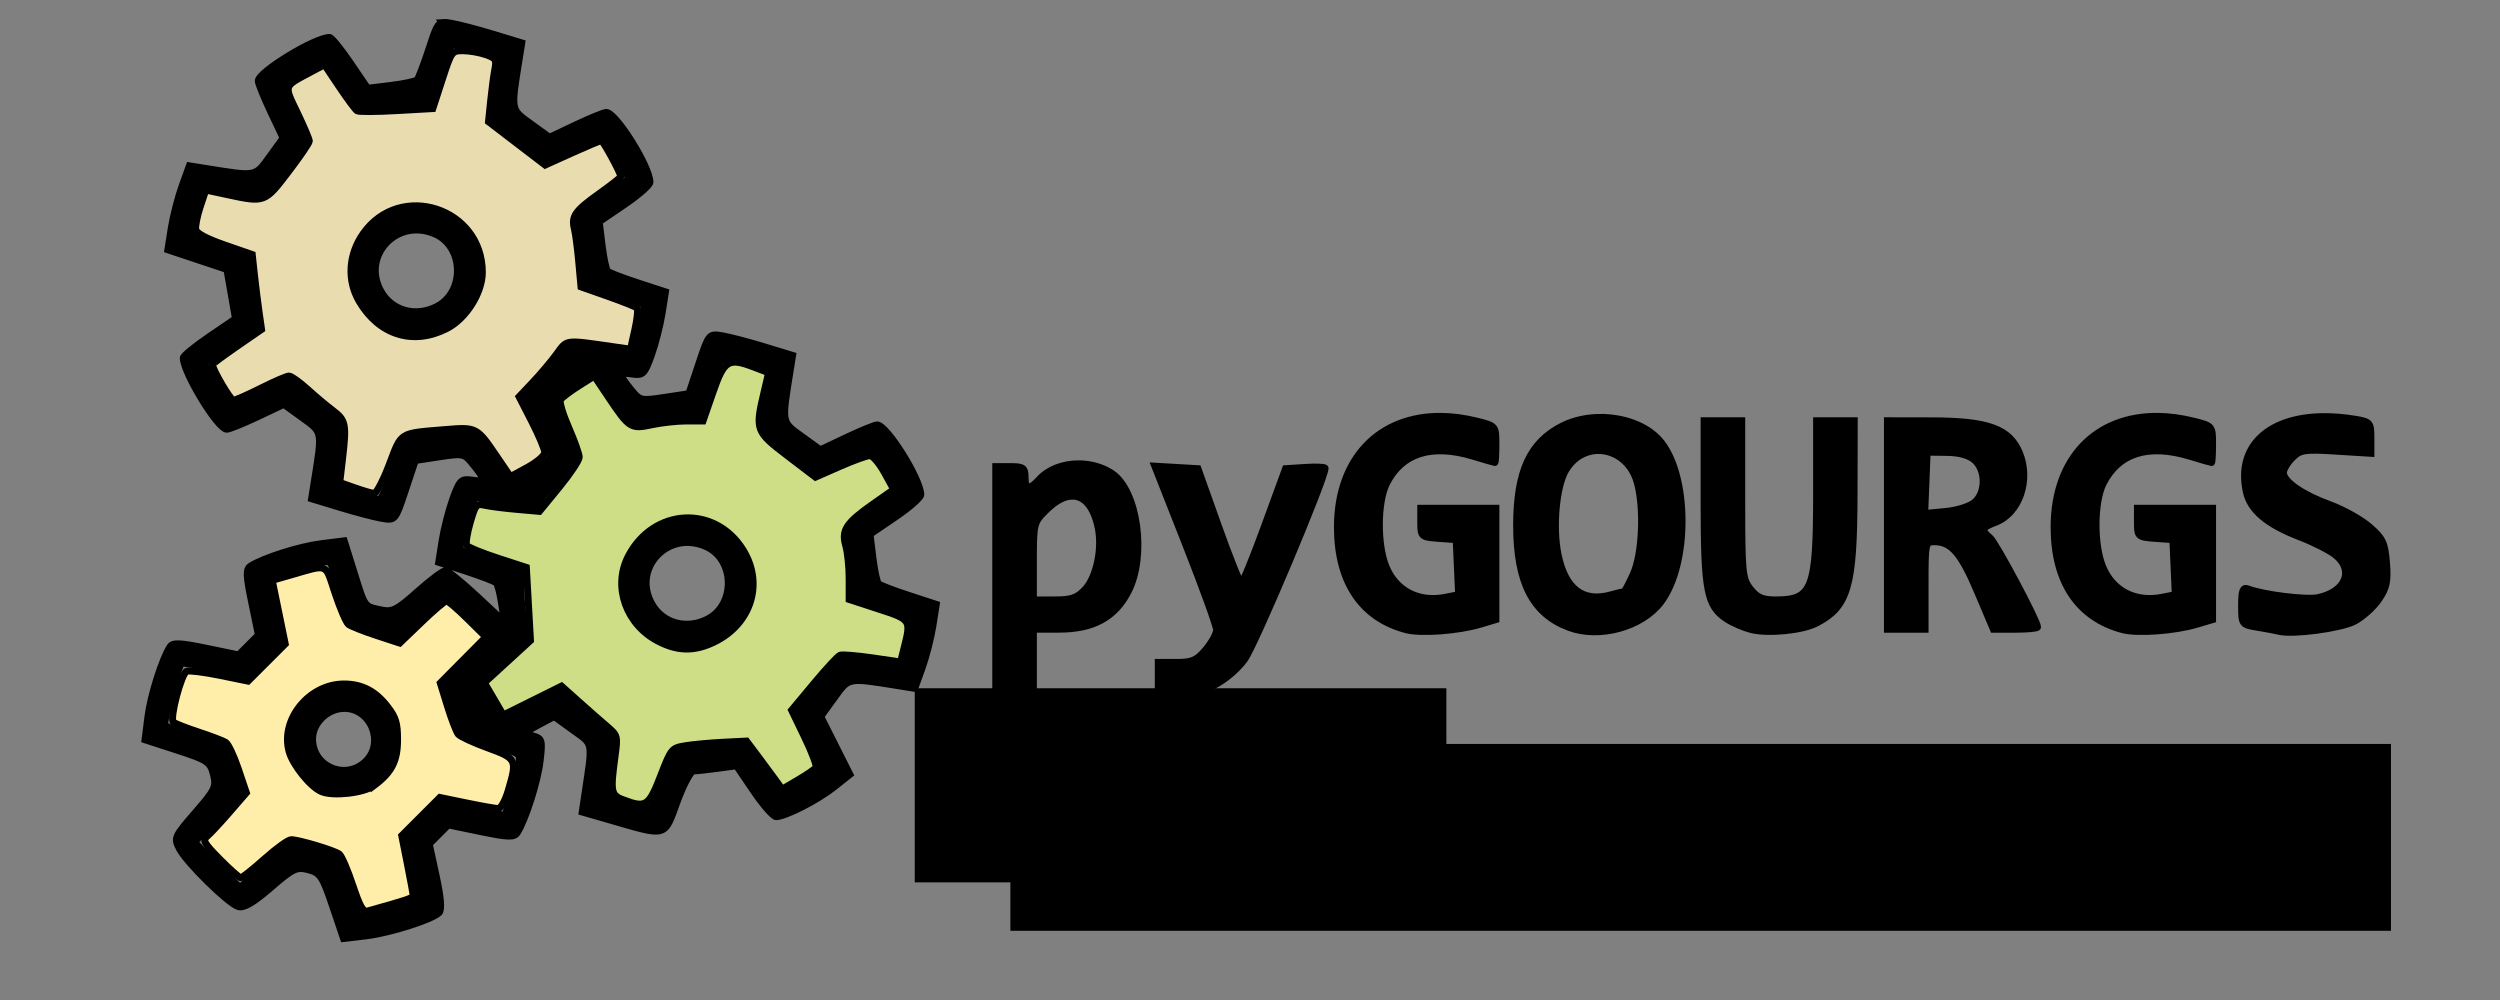 <?xml version="1.0" encoding="UTF-8" standalone="no"?>
<!-- Created with Inkscape (http://www.inkscape.org/) -->

<svg
   xmlns:dc="http://purl.org/dc/elements/1.1/"
   xmlns:cc="http://creativecommons.org/ns#"
   xmlns:rdf="http://www.w3.org/1999/02/22-rdf-syntax-ns#"
   xmlns:svg="http://www.w3.org/2000/svg"
   xmlns="http://www.w3.org/2000/svg"
   xmlns:sodipodi="http://sodipodi.sourceforge.net/DTD/sodipodi-0.dtd"
   xmlns:inkscape="http://www.inkscape.org/namespaces/inkscape"
   version="1.1"
   id="svg3713"
   width="600"
   height="240"
   viewBox="0 0 600 240"
   sodipodi:docname="pyGOURGS.svg"
   inkscape:version="0.92.4 (5da689c313, 2019-01-14)">
  <rect x="0" y="0" width="600" height="240" fill="#808080" stroke="none"/>
  <defs
     id="defs3717" />
  <sodipodi:namedview
     pagecolor="#ffffff"
     bordercolor="#666666"
     borderopacity="1"
     objecttolerance="10"
     gridtolerance="10"
     guidetolerance="10"
     inkscape:pageopacity="0"
     inkscape:pageshadow="2"
     inkscape:window-width="1600"
     inkscape:window-height="837"
     id="namedview3715"
     showgrid="false"
     inkscape:zoom="6.8117955"
     inkscape:cx="211.00765"
     inkscape:cy="109.3679"
     inkscape:window-x="-8"
     inkscape:window-y="-8"
     inkscape:window-maximized="1"
     inkscape:current-layer="svg3713" />
  <path
     id="path3723"
     style="fill:#000000;stroke:#000000;stroke-width:1.7;stroke-miterlimit:4;stroke-dasharray:none;stroke-opacity:1"
     d="m 106.455,5.416 c -1.446,0.106 -1.88,1.384 -3.51,6.373 -1.206,3.691 -2.474,7.009 -2.818,7.375 -0.344,0.366 -3.166,0.976 -6.27,1.354 l -5.645,0.686 -4.145,-6.102 C 81.789,11.746 79.546,9 79.084,9 75.595,9 61.998,17.293 62,19.42 c 4.34e-4,0.594 1.344,3.92 2.986,7.391 l 2.986,6.311 -3.236,4.475 c -3.531,4.882 -3.133,4.806 -15.256,2.865 l -4.02,-0.643 -1.76,4.891 c -0.967,2.69 -2.127,7.218 -2.576,10.061 l -0.816,5.166 7.08,2.361 7.08,2.359 1.037,5.922 L 56.541,76.5 50.271,80.771 C 46.823,83.121 44,85.427 44,85.898 44,89.401 52.287,103.002 54.42,103 c 0.594,-4.3e-4 3.92,-1.344 7.391,-2.986 l 6.311,-2.986 4.475,3.236 c 4.886,3.534 4.808,3.123 2.854,15.328 l -0.654,4.092 6.854,2.09 c 3.769,1.15 8.282,2.328 10.031,2.619 3.165,0.527 3.191,0.497 5.58,-6.682 l 2.4,-7.211 5.852,-0.891 c 5.713,-0.869 5.908,-0.822 8.166,2 2.968,3.709 2.915,4.131 -0.451,3.637 -2.53,-0.371 -2.928,0.022 -4.529,4.475 -0.965,2.685 -2.123,7.206 -2.572,10.049 l -0.816,5.17 6.596,2.154 c 3.628,1.185 6.877,2.435 7.219,2.779 0.342,0.344 0.92,2.607 1.285,5.025 l 0.662,4.396 -6.572,-6.146 C 110.883,139.767 107.452,137 106.873,137 c -0.579,0 -3.592,2.264 -6.695,5.029 -4.916,4.382 -6.03,4.944 -8.66,4.381 -4.186,-0.896 -3.867,-0.459 -6.525,-8.938 l -2.4,-7.652 -5.529,0.691 c -5.172,0.646 -13.849,3.398 -16.912,5.363 -1.126,0.722 -1.082,2.167 0.27,8.703 l 1.621,7.836 -2.393,2.393 -2.393,2.393 -7.811,-1.615 c -6.24,-1.29 -7.973,-1.361 -8.623,-0.35 -1.912,2.972 -4.67,11.71 -5.307,16.803 l -0.688,5.5 7.783,2.525 c 7.147,2.319 7.854,2.792 8.625,5.768 0.772,2.98 0.421,3.722 -4.359,9.219 -5.002,5.751 -5.147,6.079 -3.789,8.65 1.798,3.404 11.639,13.079 14.098,13.859 1.317,0.418 3.61,-0.916 7.779,-4.527 5.363,-4.646 6.201,-5.046 9.053,-4.307 2.844,0.737 3.395,1.56 5.793,8.656 l 2.648,7.84 5.346,-0.627 c 5.67,-0.666 15.913,-3.913 17.566,-5.566 0.651,-0.651 0.416,-3.63 -0.691,-8.734 l -1.682,-7.746 2.295,-2.293 2.293,-2.295 7.836,1.621 c 6.536,1.352 7.981,1.395 8.703,0.27 1.986,-3.095 4.904,-12.255 5.488,-17.223 0.587,-4.999 0.48,-5.373 -1.742,-6.01 -2.279,-0.652 -2.227,-0.754 1.385,-2.674 l 3.756,-1.998 4.529,3.277 c 4.99,3.611 4.786,2.437 2.764,15.961 l -0.551,3.684 6.873,1.988 c 13.526,3.91 12.746,4.125 15.857,-4.404 1.495,-4.098 3.284,-7.451 3.977,-7.451 0.692,0 3.295,-0.278 5.781,-0.619 l 4.521,-0.621 4.154,6.121 c 2.286,3.366 4.702,6.11 5.369,6.098 2.237,-0.041 9.879,-3.943 13.793,-7.043 l 3.877,-3.07 -3.498,-6.947 -3.5,-6.949 3.271,-4.52 c 3.57,-4.934 3.154,-4.853 15.289,-2.91 l 4.02,0.643 1.76,-4.891 c 0.967,-2.69 2.127,-7.218 2.576,-10.061 l 0.816,-5.17 -6.596,-2.154 c -3.628,-1.185 -6.894,-2.435 -7.26,-2.779 -0.366,-0.344 -0.976,-3.166 -1.354,-6.27 l -0.686,-5.645 6.102,-4.145 c 3.356,-2.279 6.092,-4.688 6.08,-5.355 C 220.91,114.924 212.806,101.998 210.5,102 c -0.55,4.2e-4 -3.84,1.344 -7.311,2.986 l -6.311,2.986 -4.475,-3.236 c -4.886,-3.534 -4.808,-3.123 -2.854,-15.328 l 0.654,-4.092 -6.854,-2.09 c -3.769,-1.15 -8.282,-2.328 -10.031,-2.619 -3.165,-0.527 -3.191,-0.497 -5.58,6.682 L 165.34,94.5 l -5.852,0.891 c -5.713,0.869 -5.908,0.822 -8.166,-2 -2.968,-3.709 -2.915,-4.131 0.451,-3.637 2.53,0.371 2.928,-0.022 4.529,-4.475 0.965,-2.685 2.123,-7.206 2.572,-10.049 l 0.816,-5.17 -6.596,-2.154 c -3.628,-1.185 -6.894,-2.435 -7.26,-2.779 -0.366,-0.344 -0.976,-3.166 -1.354,-6.27 l -0.686,-5.645 6.102,-4.145 c 3.356,-2.279 6.092,-4.688 6.08,-5.355 C 155.91,39.924 147.806,26.998 145.5,27 c -0.55,4.18e-4 -3.84,1.344 -7.311,2.986 l -6.311,2.986 -4.475,-3.236 c -4.886,-3.534 -4.808,-3.123 -2.854,-15.328 l 0.654,-4.092 -6.854,-2.09 c -3.769,-1.15 -8.283,-2.328 -10.033,-2.619 -0.788,-0.131 -1.381,-0.227 -1.863,-0.191 z m 3.232,5.25 c 0.274,-0.005 0.579,0.01 0.922,0.033 5.403,0.371 10.272,2.487 9.791,4.196 -0.245,0.872 -0.797,4.293 -1.449,7.579 -1.065,5.362 -1.009,6.08 0.541,7 0.95,0.564 3.931,2.755 6.625,4.867 l 4.896,3.84 6.719,-3.143 c 7.554,-3.535 7.307,-3.625 11.342,4.164 l 1.918,3.701 -6.451,4.604 c -5.966,4.257 -6.379,4.792 -5.496,7.113 0.525,1.38 0.955,4.919 0.955,7.863 v 5.354 l 6.75,2.205 c 3.712,1.213 7.132,2.554 7.6,2.98 0.468,0.427 0.101,3.354 -0.814,6.504 l -1.664,5.727 -4.186,-0.611 c -2.302,-0.336 -5.785,-0.887 -7.738,-1.225 -3.285,-0.568 -3.742,-0.327 -6.098,3.232 -1.401,2.117 -3.699,4.957 -5.105,6.311 l -2.557,2.461 3.467,6.885 c 3.9,7.745 3.969,7.542 -3.889,11.729 l -3.736,1.99 -4.264,-6.498 C 114.779,104.976 113.051,103.208 112,103.625 c -0.825,0.328 -4.512,0.831 -8.195,1.117 l -6.697,0.52 -2.688,7.369 c -1.478,4.053 -2.966,7.338 -3.305,7.301 -1.858,-0.204 -10.237,-2.72 -10.744,-3.227 -0.328,-0.328 -0.094,-3.47 0.518,-6.982 1.495,-8.583 1.603,-8.133 -2.639,-10.939 -2.062,-1.365 -4.857,-3.633 -6.211,-5.039 L 69.578,91.188 62.604,94.699 c -7.841,3.949 -7.564,4.042 -11.668,-3.881 l -1.906,-3.682 5.736,-4.068 c 3.154,-2.238 6.073,-4.181 6.486,-4.318 0.413,-0.138 0.301,-1.823 -0.25,-3.744 C 60.451,73.085 60,69.409 60,66.838 v -4.676 l -6.75,-2.205 c -3.712,-1.213 -6.619,-2.728 -7.078,-3.147 -0.459,-0.418 -0.565,-3.342 0.383,-6.719 1.327,-4.729 2.093,-6.034 3.334,-5.684 0.886,0.25 4.3,0.988 7.586,1.641 5.362,1.065 6.08,1.009 7,-0.541 0.564,-0.95 2.755,-3.931 4.867,-6.625 l 3.84,-4.896 -3.143,-6.719 c -2.986,-6.381 -2.788,-6.675 -1.076,-7.96 2.397,-1.8 9.164,-5.532 9.478,-5.128 0.137,0.176 2.126,3.119 4.42,6.539 3.888,5.797 4.345,6.153 6.721,5.25 C 90.984,25.436 94.539,25 97.482,25 h 5.352 l 2.441,-7.25 c 2.027,-6.016 2.491,-7.046 4.412,-7.084 z M 99.4,50.299 c -1.246,0.032 -2.505,0.24 -3.748,0.65 -6.948,2.293 -11.499,9.717 -10.201,16.637 0.828,4.415 5.838,10.146 9.9,11.322 4.247,1.23 4.603,1.233 8.816,0.062 4.509,-1.252 9.509,-6.737 10.381,-11.385 1.696,-9.043 -6.427,-17.511 -15.148,-17.287 z m 0.939,4.881 c 1.356,0.048 2.768,0.369 4.188,1.016 6.874,3.132 7.077,13.889 0.328,17.379 -5.075,2.624 -10.838,1.048 -13.461,-3.684 -4.033,-7.277 1.624,-14.97 8.945,-14.711 z m 74.516,30.889 c 0.274,-0.005 0.411,-0.393 0.753,-0.369 5.403,0.371 10.456,2.505 9.975,4.215 -0.245,0.872 -0.98,4.275 -1.633,7.561 -1.065,5.362 -1.009,6.08 0.541,7 0.95,0.564 3.931,2.755 6.625,4.867 l 4.896,3.84 6.719,-3.143 c 7.269,-3.37 7.28,-3.359 11.342,4.164 l 1.918,3.701 -6.451,4.604 c -5.966,4.257 -6.379,4.792 -5.496,7.113 0.525,1.38 0.955,4.919 0.955,7.863 v 5.354 l 6.75,2.205 c 3.712,1.213 6.655,2.921 7.122,3.347 0.468,0.427 0.578,2.987 -0.337,6.137 l -1.664,5.727 -4.186,-0.611 c -2.302,-0.336 -5.785,-0.887 -7.738,-1.225 -3.285,-0.568 -3.742,-0.327 -6.098,3.232 -1.401,2.117 -3.699,4.957 -5.105,6.311 l -2.557,2.461 3.467,6.885 c 3.9,7.745 3.969,7.542 -3.889,11.729 l -3.736,1.99 -4.264,-6.498 C 179.779,179.976 178.051,178.208 177,178.625 c -0.825,0.328 -4.512,0.831 -8.195,1.117 l -6.697,0.52 -2.688,7.369 c -1.478,4.053 -3.259,6.42 -3.598,6.383 -1.858,-0.204 -9.136,-2.206 -9.643,-2.713 -0.328,-0.328 -0.902,-3.066 -0.29,-6.579 1.495,-8.583 1.603,-8.133 -2.639,-10.939 -2.062,-1.365 -4.857,-3.633 -6.211,-5.039 l -2.461,-2.557 -6.764,3.406 c -3.72,1.873 -6.982,3.406 -7.248,3.406 -0.266,0 -1.705,-2.085 -3.199,-4.635 l -2.715,-4.635 4.926,-4.699 c 2.709,-2.584 5.488,-4.886 6.176,-5.115 0.943,-0.314 1.003,-1.277 0.248,-3.91 C 125.451,148.085 125,144.409 125,141.838 v -4.676 l -6.75,-2.205 c -3.712,-1.213 -7.125,-2.547 -7.584,-2.965 -1.33,-1.212 2.393,-13.183 3.918,-12.598 0.71,0.273 4.13,1.01 7.598,1.639 5.766,1.046 6.39,0.985 7.311,-0.695 0.554,-1.011 2.695,-3.506 4.758,-5.547 2.062,-2.04 3.75,-4.29 3.75,-5 -4.3e-4,-0.71 -1.312,-4.061 -2.914,-7.447 l -2.38,-6.122 1.63,-2.011 c 2.248,-2.053 8.661,-5.601 9.102,-5.035 0.139,0.178 2.13,3.122 4.424,6.543 3.888,5.797 4.345,6.153 6.721,5.25 C 155.984,100.436 159.539,100 162.482,100 h 5.352 l 2.441,-7.25 c 2.027,-6.016 2.66,-6.644 4.581,-6.682 z M 345.881,99.945 C 331.079,99.799 321,110.011 321,126.523 c 0,13.151 5.801,21.798 16.5,24.596 3.545,0.927 12.466,0.266 17.75,-1.314 l 3.75,-1.121 V 135.342 122 h -9 -9 v 3.443 c 0,3.335 0.133,3.452 4.25,3.75 l 4.25,0.307 0.293,6.617 0.293,6.615 -3.141,0.629 c -6.486,1.297 -12.01,-1.565 -14.361,-7.441 -2.14,-5.35 -2.054,-15.477 0.168,-19.9 3.679,-7.322 10.837,-9.566 20.84,-6.531 2.7,0.819 5.021,1.494 5.158,1.5 0.138,0.006 0.25,-1.959 0.25,-4.369 0,-4.35 -0.033,-4.389 -4.443,-5.5 -3.031,-0.763 -5.935,-1.147 -8.676,-1.174 z m 172,0 C 503.079,99.799 493,110.011 493,126.523 c 0,13.151 5.801,21.798 16.5,24.596 3.545,0.927 12.466,0.266 17.75,-1.314 l 3.75,-1.121 V 135.342 122 h -9 -9 v 3.443 c 0,3.335 0.133,3.452 4.25,3.75 l 4.25,0.307 0.293,6.617 0.293,6.615 -3.141,0.629 c -6.486,1.297 -12.01,-1.565 -14.361,-7.441 -2.14,-5.35 -2.054,-15.477 0.168,-19.9 3.679,-7.322 10.837,-9.566 20.84,-6.531 2.7,0.819 5.021,1.494 5.158,1.5 0.138,0.006 0.25,-1.959 0.25,-4.369 0,-4.35 -0.033,-4.389 -4.443,-5.5 -3.031,-0.763 -5.935,-1.147 -8.676,-1.174 z m 39.582,0.066 c -13.06,0.165 -20.674,7.16 -18.336,17.988 0.952,4.411 4.978,7.826 12.742,10.809 3.304,1.269 7.162,3.214 8.57,4.322 4.673,3.675 2.597,8.896 -4.102,10.318 -2.837,0.603 -13.203,-0.693 -16.9,-2.111 -1.121,-0.43 -1.438,0.454 -1.438,4.01 0,4.496 0.054,4.571 3.75,5.174 2.062,0.337 4.425,0.781 5.25,0.986 3.28,0.817 14.701,-0.699 18,-2.389 1.925,-0.986 4.553,-3.33 5.84,-5.207 1.94,-2.831 2.264,-4.341 1.9,-8.861 -0.384,-4.782 -0.888,-5.839 -4.109,-8.623 -2.019,-1.745 -6.307,-4.134 -9.527,-5.309 C 552.551,118.73 548,115.577 548,113.428 c 0,-0.785 0.96,-2.388 2.133,-3.561 1.935,-1.935 2.907,-2.085 10.5,-1.611 L 569,108.779 v -3.76 c 0,-3.566 -0.192,-3.789 -3.75,-4.377 -2.763,-0.457 -5.369,-0.661 -7.787,-0.631 z m -173.166,0.182 c -3.256,-0.02 -6.526,0.642 -9.326,2.057 -7.747,3.914 -10.955,10.882 -10.965,23.818 -0.01,13.739 3.873,21.278 12.631,24.52 7.266,2.689 17.358,-0.093 21.891,-6.035 7.006,-9.185 6.829,-30.861 -0.316,-38.908 -3.102,-3.493 -8.487,-5.418 -13.914,-5.451 z M 409,101 v 19.531 c 0,21.316 0.698,24.914 5.441,28.021 1.435,0.94 4.06,2.076 5.834,2.523 4.069,1.027 12.235,0.228 15.633,-1.529 7.586,-3.923 8.994,-8.712 9.049,-30.797 L 445,101 h -4.5 -4.5 v 17.352 C 436,141.427 435.011,144 426.139,144 c -3.123,0 -4.446,-0.574 -6.066,-2.635 C 418.142,138.911 418,137.436 418,119.865 V 101 h -4.5 z m 44,0 v 25 25 h 4.5 4.5 v -10.5 c 0,-10.26 0.052,-10.5 2.277,-10.5 4.036,0 6.425,2.771 10.324,11.98 L 478.42,151 h 5.291 c 2.909,0 5.289,-0.233 5.289,-0.518 0,-1.435 -10.038,-20.27 -11.41,-21.408 -2.227,-1.848 -2.006,-2.479 1.305,-3.729 5.734,-2.164 8.475,-10.131 5.74,-16.676 -2.407,-5.76 -7.488,-7.621 -20.885,-7.648 z m -69.186,7.104 c 3.917,0.083 7.784,2.785 9.146,7.691 1.709,6.152 1.24,17.167 -0.934,21.955 -1.061,2.337 -2.066,4.25 -2.234,4.25 -0.168,0 -1.652,0.365 -3.299,0.811 -6.61,1.789 -10.868,-1.475 -12.561,-9.627 -1.361,-6.555 -0.481,-16.448 1.807,-20.32 1.951,-3.303 5.028,-4.824 8.074,-4.76 z M 462.5,108.5 l 4.711,0.061 c 3.109,0.04 5.405,0.687 6.75,1.904 2.665,2.412 2.691,7.634 0.049,10.025 -1.132,1.024 -4.17,2.011 -7.047,2.287 l -5.057,0.486 0.297,-7.383 z m -203.736,2.836 c -3.607,0.022 -7.115,1.29 -9.297,3.701 C 247.08,117.675 246,117.508 246,114.5 c 0,-2.19 -0.433,-2.5 -3.5,-2.5 H 239 v 27 27 h 4.5 4.5 v -7.5 -7.5 l 6.25,-0.016 c 8.1,-0.021 13.204,-2.785 16.426,-8.893 4.523,-8.573 2.359,-24.403 -3.895,-28.5 -2.347,-1.538 -5.212,-2.273 -8.018,-2.256 z m 18.42,0.566 7.408,18.799 c 4.074,10.339 7.408,19.55 7.408,20.471 0,0.921 -1.166,3.06 -2.59,4.752 -2.17,2.579 -3.302,3.076 -7,3.076 H 278 v 4 4 h 4.289 c 5.789,0 12.472,-3.559 16.355,-8.709 C 301.089,155.049 318,114.946 318,112.391 c 0,-0.275 -2.126,-0.363 -4.727,-0.195 l -4.729,0.305 -5.021,13.746 c -2.762,7.561 -5.293,13.748 -5.623,13.75 -0.33,0.002 -2.805,-6.184 -5.5,-13.746 L 287.5,112.5 l -5.158,-0.299 z m -19.928,7.146 c 2.99,-0.081 5.318,2.572 6.348,7.721 0.997,4.987 -0.439,11.76 -3.104,14.635 -1.977,2.133 -3.304,2.596 -7.453,2.596 H 248 v -9.305 c 0,-9.211 0.032,-9.336 3.297,-12.5 2.133,-2.067 4.165,-3.098 5.959,-3.146 z m -92.855,6.25 c -1.246,0.032 -2.505,0.24 -3.748,0.65 -6.948,2.293 -11.499,9.717 -10.201,16.637 0.828,4.415 5.838,10.146 9.9,11.322 4.247,1.23 4.603,1.233 8.816,0.062 4.509,-1.252 9.509,-6.737 10.381,-11.385 1.696,-9.043 -6.427,-17.511 -15.148,-17.287 z m 0.939,4.881 c 1.356,0.048 2.768,0.369 4.188,1.016 6.874,3.132 7.077,13.889 0.328,17.379 -5.075,2.624 -10.836,1.048 -13.459,-3.684 -4.033,-7.277 1.622,-14.97 8.943,-14.711 z m -86.992,4.598 c 0.676,0.013 1.022,0.189 1.125,0.521 C 83.527,148.406 84.246,150 86.113,150 c 1.073,0 3.597,0.687 5.607,1.527 l 3.654,1.527 4.562,-4.334 c 7.763,-7.375 7.053,-7.305 13.02,-1.264 l 5.326,5.395 -5.596,5.865 -5.596,5.867 1.41,3.957 c 0.775,2.177 1.431,4.709 1.455,5.627 0.031,1.162 2.092,2.339 6.793,3.875 3.712,1.213 7.148,2.569 7.635,3.016 0.856,0.785 -0.315,6.996 -2.305,12.23 l -0.932,2.449 -7.654,-1.523 -7.656,-1.523 -4.051,4.051 -4.053,4.053 1.365,6.852 c 0.75,3.769 1.371,7.288 1.381,7.818 0.01,0.53 -2.455,1.741 -5.48,2.689 -3.025,0.948 -6.301,1.752 -7.281,1.785 -1.936,0.066 -2.098,-0.23 -4.715,-8.689 -1.643,-5.311 -2.028,-5.769 -5.445,-6.479 -2.023,-0.42 -4.567,-1.241 -5.652,-1.822 -1.681,-0.9 -2.889,-0.229 -8.146,4.529 l -6.172,5.586 -5.465,-5.463 -5.465,-5.465 5.619,-6.07 5.619,-6.068 -1.447,-3.467 C 55.653,184.625 55,182.186 55,181.113 c 0,-1.565 -1.493,-2.395 -7.537,-4.189 -4.146,-1.231 -7.726,-2.54 -7.955,-2.91 -0.373,-0.604 3.261,-14.03 4.02,-14.85 0.171,-0.185 3.729,0.424 7.906,1.354 l 7.594,1.689 4.064,-4.062 4.062,-4.064 -1.689,-7.594 c -0.929,-4.177 -1.52,-7.765 -1.312,-7.973 0.207,-0.207 3.655,-1.284 7.662,-2.395 3.362,-0.932 5.406,-1.364 6.533,-1.342 z M 82.803,165 c -6.483,0 -12.795,6.167 -12.795,12.5 0,4.149 3.399,9.328 7.262,11.064 9.852,4.428 20.417,-5.221 16.625,-15.184 C 92.19,168.902 87.026,165 82.803,165 Z m -0.162,5 c 6.472,0 9.77,8.387 5.045,12.826 C 82.847,187.372 75,183.99 75,177.359 75,173.495 78.629,170 82.641,170 Z"
     inkscape:connector-curvature="0"
     sodipodi:nodetypes="ssccccsscccccccccccccscccccccccccccccccscccscccccccccccccccsssscccccscccccccccccccccscccccccccccccccccccccccccccscccsssccccccccccccccccsccscccccccccsccccccsccccccccccccscscccccccsscccsssscccscssscccssssscscssscccscccccccccscccccccccccccccccccssccccsccccsscccccscsccccccscccsssccccccscccccsccsssssssccccccscccccsccsssscscccssccccsccssccsscccscsssccscccccccssssccccccccssccssccscccsssccccccccccccccssccccccccssccccscscccssscccscccccscscsccccsccscccsccccscccccccccsccccccccsccscccccccccssccccccssccsssssssss" />
  <path
     style="fill:#ffeeaa;stroke:#000000;stroke-width:1.661;stroke-miterlimit:4;stroke-dasharray:none;stroke-opacity:1"
     d="m 84.656,212.411 c -1.211,-3.637 -2.648,-6.969 -3.193,-7.405 -1.12,-0.896 -9.738,-3.484 -11.602,-3.484 -0.671,0 -3.524,2.055 -6.34,4.567 -2.815,2.512 -5.398,4.567 -5.739,4.567 -0.341,0 -2.588,-1.993 -4.995,-4.43 -3.865,-3.913 -4.222,-4.557 -3.065,-5.517 0.721,-0.598 3.133,-3.191 5.36,-5.762 l 4.05,-4.675 -1.917,-5.697 c -1.054,-3.133 -2.419,-6.015 -3.033,-6.404 -0.614,-0.389 -3.545,-1.507 -6.514,-2.484 -2.969,-0.977 -5.697,-2.047 -6.062,-2.379 -0.938,-0.851 1.923,-11.706 3.216,-12.202 0.588,-0.226 4.138,0.216 7.89,0.981 l 6.821,1.391 4.465,-4.465 4.465,-4.465 -1.565,-7.63 -1.565,-7.63 4.247,-1.219 c 9.395,-2.697 8.359,-3.113 10.847,4.359 1.218,3.657 2.66,7.001 3.205,7.431 0.545,0.43 3.535,1.617 6.646,2.638 l 5.655,1.856 5.277,-5.067 c 2.902,-2.787 5.577,-5.067 5.945,-5.067 0.368,0 2.644,1.951 5.058,4.335 l 4.39,4.335 -5.471,5.513 -5.471,5.513 1.748,5.658 c 0.961,3.112 2.12,6.106 2.574,6.654 0.455,0.548 3.623,2.016 7.042,3.263 7.019,2.56 7.144,2.82 4.937,10.252 -0.724,2.436 -1.766,4.303 -2.403,4.303 -0.619,0 -4.019,-0.599 -7.556,-1.33 l -6.431,-1.33 -4.581,4.581 -4.581,4.581 1.374,6.922 c 0.756,3.807 1.374,7.192 1.373,7.522 -5.53e-4,0.514 -1.856,1.133 -10.926,3.649 -1.081,0.3 -1.845,-1.03 -3.577,-6.231 z m 5.142,-23.884 c 4.238,-3.164 5.622,-5.874 5.622,-11.007 0,-3.955 -0.401,-5.305 -2.327,-7.829 -2.919,-3.827 -6.179,-5.54 -10.545,-5.54 -8.373,0 -15.299,8.525 -13.175,16.216 0.898,3.253 5.097,8.47 7.732,9.607 2.819,1.217 10.261,0.368 12.693,-1.448 z"
     id="path4912"
     inkscape:connector-curvature="0" />
  <path
     style="fill:#e9ddaf;stroke:#000000;stroke-width:1.661;stroke-miterlimit:4;stroke-dasharray:none;stroke-opacity:1"
     d="m 85.162,117.068 -3.616,-1.278 0.648,-5.508 c 0.995,-8.46 0.811,-9.421 -2.254,-11.732 -1.518,-1.144 -4.303,-3.482 -6.189,-5.195 -1.886,-1.713 -3.864,-3.114 -4.395,-3.114 -0.531,0 -3.563,1.308 -6.738,2.907 -3.174,1.599 -6.148,2.907 -6.609,2.907 -0.674,0 -5.017,-7.408 -5.017,-8.557 0,-0.169 2.653,-2.136 5.895,-4.372 l 5.895,-4.064 -0.598,-4.168 c -0.329,-2.292 -0.833,-6.337 -1.12,-8.987 L 60.542,61.088 53.899,58.783 c -4.354,-1.511 -6.737,-2.787 -6.914,-3.704 -0.149,-0.77 0.332,-3.214 1.069,-5.431 l 1.339,-4.032 5.16,1.107 c 9.016,1.935 9.002,1.94 14.643,-5.456 2.778,-3.642 5.05,-6.975 5.05,-7.406 0,-0.432 -1.299,-3.496 -2.887,-6.809 -3.234,-6.749 -3.416,-6.204 3.244,-9.759 l 3.264,-1.743 3.561,5.308 c 1.959,2.92 3.883,5.507 4.276,5.75 0.393,0.243 4.643,0.22 9.444,-0.052 l 8.729,-0.494 2.26,-6.941 c 2.226,-6.836 2.302,-6.941 4.992,-6.941 1.502,0 3.943,0.423 5.425,0.939 2.443,0.852 2.648,1.18 2.2,3.529 -0.272,1.425 -0.724,4.835 -1.006,7.578 l -0.512,4.987 6.798,5.206 6.798,5.206 6.483,-2.927 c 3.566,-1.61 6.71,-2.927 6.987,-2.927 0.462,0 4.685,7.769 4.685,8.619 0,0.203 -2.384,2.071 -5.298,4.15 -5.703,4.07 -6.601,5.37 -5.83,8.443 0.273,1.089 0.74,4.655 1.037,7.925 l 0.54,5.945 6.463,2.279 c 3.555,1.253 6.698,2.513 6.985,2.8 0.287,0.287 0.051,2.625 -0.525,5.196 l -1.046,4.674 -3.862,-0.555 c -12.07,-1.734 -11.279,-1.832 -13.864,1.704 -1.294,1.769 -3.851,4.801 -5.684,6.738 l -3.332,3.522 3.085,6.028 c 1.697,3.315 3.079,6.622 3.073,7.349 -0.007,0.727 -1.859,2.326 -4.116,3.555 l -4.104,2.234 -3.283,-4.834 c -4.774,-7.03 -4.862,-7.076 -12.351,-6.452 -11.185,0.932 -10.449,0.474 -13.447,8.367 -1.467,3.862 -3.113,6.992 -3.658,6.955 -0.545,-0.036 -2.618,-0.641 -4.606,-1.344 z M 107.261,78.843 c 4.591,-2.347 8.506,-8.552 8.506,-13.478 0,-15.45 -19.711,-21.888 -28.58,-9.334 -3.549,5.024 -3.932,11.26 -0.998,16.267 4.775,8.148 12.965,10.692 21.072,6.546 z"
     id="path4914"
     inkscape:connector-curvature="0" />
  <path
     style="fill:#cdde87;stroke:#000000;stroke-width:1.661;stroke-miterlimit:4;stroke-dasharray:none;stroke-opacity:1"
     d="m 149.816,192.048 c -3.241,-1.198 -3.371,-1.834 -2.179,-10.701 0.633,-4.71 0.591,-4.859 -1.988,-7.059 -1.449,-1.236 -4.49,-3.907 -6.758,-5.937 l -4.123,-3.69 -6.985,3.464 -6.985,3.464 -2.267,-3.869 -2.267,-3.869 5.529,-5.061 5.529,-5.061 -0.497,-8.775 -0.497,-8.775 -6.92,-2.253 c -3.806,-1.239 -7.141,-2.612 -7.412,-3.05 -0.271,-0.438 0.115,-2.887 0.858,-5.441 1.277,-4.394 1.47,-4.617 3.585,-4.145 1.229,0.274 4.664,0.711 7.633,0.971 l 5.398,0.472 4.775,-5.83 c 2.626,-3.206 4.775,-6.438 4.775,-7.18 0,-0.743 -1.138,-3.943 -2.529,-7.113 -1.391,-3.169 -2.281,-6.165 -1.977,-6.656 0.304,-0.492 2.253,-1.972 4.332,-3.291 l 3.78,-2.397 3.481,5.188 c 4.926,7.342 5.296,7.574 10.362,6.488 2.324,-0.498 6.032,-0.906 8.242,-0.906 h 4.017 l 2.378,-6.851 c 2.703,-7.788 3.712,-8.41 9.844,-6.068 l 3.515,1.342 -1.118,4.75 c -2.116,8.993 -1.973,9.381 5.61,15.165 l 6.754,5.152 5.91,-2.595 c 3.251,-1.427 6.471,-2.589 7.156,-2.581 0.685,0.008 2.252,1.838 3.481,4.068 l 2.235,4.054 -4.963,3.481 c -6.468,4.537 -7.621,6.3 -6.555,10.018 0.451,1.571 0.819,5.117 0.819,7.881 v 5.025 l 7.059,2.299 c 7.781,2.534 7.82,2.591 6.168,9.152 l -0.891,3.539 -6.79,-0.987 c -3.735,-0.543 -7.211,-0.827 -7.724,-0.632 -0.513,0.195 -3.341,3.245 -6.284,6.777 l -5.351,6.421 3.146,6.521 c 1.73,3.586 2.951,6.837 2.712,7.223 -0.239,0.386 -2.163,1.715 -4.277,2.954 l -3.843,2.252 -1.72,-2.378 c -0.946,-1.308 -2.868,-3.905 -4.273,-5.772 l -2.553,-3.394 -5.751,0.292 c -3.163,0.161 -7.225,0.541 -9.026,0.845 -3.202,0.541 -3.331,0.699 -5.838,7.182 -2.812,7.272 -3.575,7.784 -8.743,5.874 z m 20.58,-37.49 c 9.607,-4.013 13.177,-14.134 7.958,-22.56 -6.75,-10.898 -21.518,-10.107 -27.555,1.475 -3.818,7.324 -0.536,16.542 7.3,20.506 4.334,2.192 8.019,2.365 12.296,0.579 z"
     id="path4920"
     inkscape:connector-curvature="0" />
  <flowRoot
     xml:space="preserve"
     id="flowRoot10"
     style="font-style:normal;font-weight:normal;font-size:40px;line-height:1.25;font-family:sans-serif;letter-spacing:0px;word-spacing:0px;fill:#000000;fill-opacity:1;stroke:none"><flowRegion
       id="flowRegion12"><rect
         id="rect14"
         width="331.349"
         height="44.844"
         x="242.491"
         y="178.547" /></flowRegion><flowPara
       id="flowPara16">ggloba</flowPara></flowRoot>  <flowRoot
     xml:space="preserve"
     id="flowRoot18"
     style="fill:black;fill-opacity:1;stroke:none;font-family:sans-serif;font-style:normal;font-weight:normal;font-size:40px;line-height:1.25;letter-spacing:0px;word-spacing:0px"><flowRegion
       id="flowRegion20"><rect
         id="rect22"
         width="127.589"
         height="46.583"
         x="219.539"
         y="165.182" /></flowRegion><flowPara
       id="flowPara24"></flowPara></flowRoot></svg>
